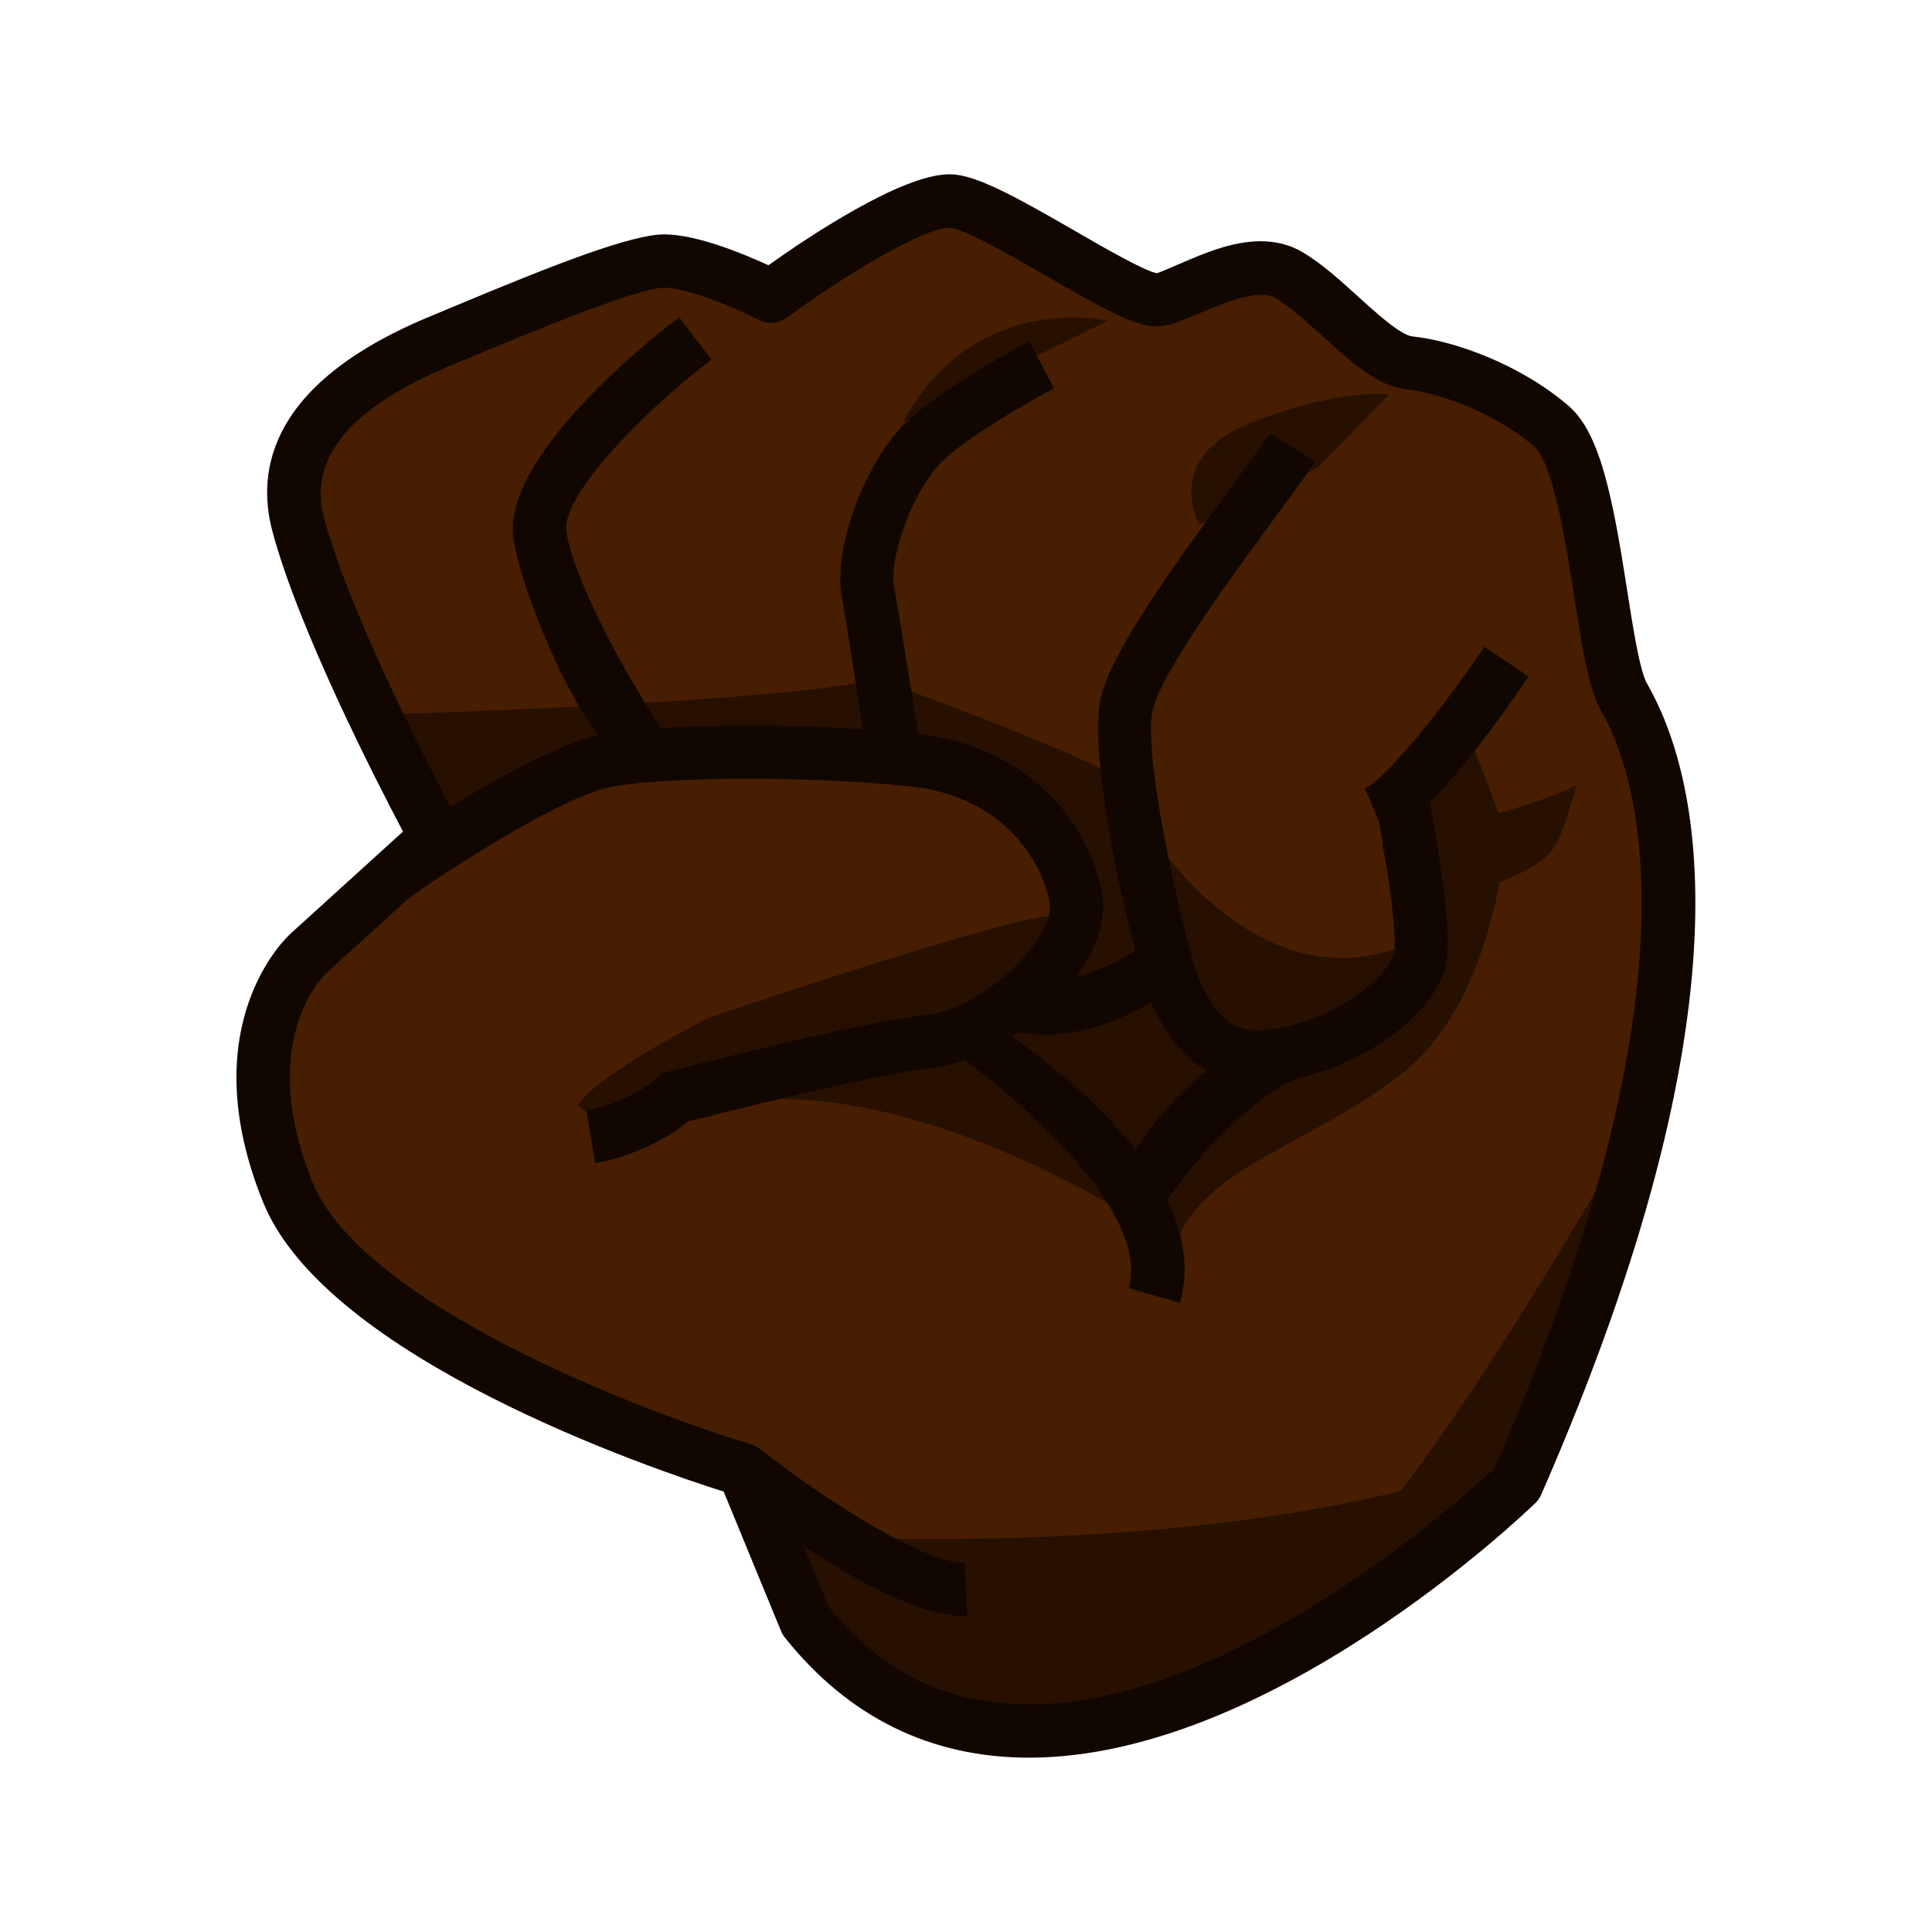 <?xml version="1.0" encoding="UTF-8"?>
<!-- Generated by phantom_svg. -->
<svg width="64px" height="64px" viewBox="0 0 64 64" preserveAspectRatio="none" xmlns="http://www.w3.org/2000/svg" xmlns:xlink="http://www.w3.org/1999/xlink" version="1.1">
  <g>
    <path style='fill:#471E02;' d='M26.693,53.695l-2.059-5.005c0,0-12.922-3.841-15.095-9.195
		c-2.173-5.354,0.686-7.915,0.686-7.915l4.232-3.841c0,0-3.546-6.519-4.576-10.36
		c-1.029-3.841,3.773-5.703,4.918-6.168c1.144-0.467,5.946-2.562,7.204-2.562
		c1.259,0,3.545,1.164,3.545,1.164S30.123,6.437,31.61,6.669
		c1.485,0.233,5.83,3.375,6.746,3.259c0.916-0.116,2.976-1.629,4.347-0.814
		c1.373,0.814,2.857,2.794,4.002,2.91c1.145,0.116,3.203,0.814,4.688,2.095
		c1.488,1.281,1.6,7.565,2.402,8.963c0.801,1.397,4.345,8.032-3.545,26.074
		C50.251,49.155,34.928,64.017,26.693,53.695z'/>
    <path style='fill:#281000;' d='M49.652,26.943L48.875,24.907l-1.259,0.08l-0.982,1.606
		c-0.512,0.133-0.445,1.29-0.863,1.39l0.494,2.072
		c0.099-0.024,0.292-0.058,0.542-0.103l-0.218,1.338
		c-4.916,2.04-8.422-3.624-8.422-3.624C37.334,26.25,37,25.75,37,25.75
		c-1.666-1-7.917-3.25-7.917-3.25c-3.657,0.815-16.5,1.167-16.5,1.167l1.869,4.304
		l10.154,8.497c6.608-0.697,14.32,4.771,14.32,4.771
		c1.029-2.676,4.459-3.259,7.548-5.701c2.024-1.603,2.865-4.503,3.207-6.317
		c0.715-0.267,1.363-0.609,1.735-1.055c0.369-0.442,0.803-2.16,0.803-2.16
		C51.8,26.256,50.801,26.6,49.652,26.943z'/>
    <path style='fill:#281000;' d='M29.895,14.002l6.805-3.376
		C36.699,10.627,32.296,9.578,29.895,14.002z'/>
    <path style='fill:#281000;' d='M39.729,17.378l3.889-1.862l2.403-2.446
		c0,0-1.604-0.233-4.576,0.932C38.471,15.166,39.729,17.378,39.729,17.378z'/>
    <path style='fill:#281000;' d='M50.634,48.021l3.85-11.4c0,0-4.37,7.915-8.083,12.768
		c-9.219,2.28-20.647,1.443-20.647,1.443l2.917,5.584c0,0,7.129,0.949,10.333,0.25
		c2.188-0.477,7.021-4.422,9.868-6.876l1.38-0.636l0.276-0.817
		c0.345-0.309,0.56-0.505,0.56-0.505C50.938,47.898,50.785,47.959,50.634,48.021z'/>
    <path style='fill:#471E02;' d='M19.574,37.665c0,0,1.652-0.267,2.795-1.315
		c0,0,6.291-1.628,8.463-1.86c2.172-0.232,5.147-2.91,4.805-4.772
		c-0.344-1.863-2.06-4.19-5.376-4.541c-3.317-0.349-7.891-0.349-10.064,0
		c-2.173,0.349-6.642,3.379-6.642,3.379'/>
    <path style='fill:#281000;' d='M19.145,36.621c0,0,1.622,1.453,3.108,0.129
		c0,0,7.06-2.391,9.75-3.489c2.69-1.103,2.926-2.264,2.925-2.845
		c-0.001-0.582-11.438,3.289-11.438,3.289S19.716,35.612,19.145,36.621z'/>
    <path style='fill:#110700;' d='M54.559,22.642c-0.241-0.42-0.464-1.851-0.661-3.112
		c-0.466-2.988-0.877-5.173-1.931-6.08c-1.607-1.386-3.81-2.167-5.176-2.305
		c-0.39-0.04-1.204-0.778-1.799-1.318c-0.593-0.539-1.207-1.096-1.841-1.472
		c-0.406-0.242-0.875-0.364-1.392-0.364c-0.942,0-1.883,0.405-2.638,0.73
		c-0.321,0.139-0.722,0.311-0.794,0.329C37.945,8.998,36.534,8.184,35.602,7.645
		C33.814,6.614,32.581,5.928,31.744,5.797C31.651,5.782,31.553,5.774,31.449,5.774
		c-1.591,0-4.718,2.104-5.994,3.013C24.653,8.417,23.086,7.764,22,7.764
		c-1.051,0-3.52,0.945-6.904,2.364l-0.702,0.292
		c-5.438,2.203-5.921,5.124-5.369,7.186c0.869,3.243,3.411,8.208,4.325,9.941
		l-3.718,3.375c-0.136,0.122-3.294,3.043-0.915,8.905
		c2.105,5.188,12.965,8.86,15.255,9.584l1.901,4.62
		C25.905,54.108,25.948,54.181,26,54.246c2.107,2.641,4.828,3.979,8.087,3.979
		c7.985,0,16.421-8.092,16.775-8.436c0.083-0.08,0.148-0.175,0.194-0.28
		C58.174,33.233,56.306,25.69,54.559,22.642z M49.511,48.638
		c-1.051,0.979-8.634,7.822-15.424,7.822c-2.694,0-4.863-1.053-6.629-3.219
		l-0.83-2.018c1.699,1.123,3.835,2.31,5.288,2.31
		c0.044,0,0.087-0.001,0.13-0.003l-0.092-1.764
		c-1.323,0.046-4.751-2.163-6.774-3.768l-0.006,0.008
		c-0.087-0.068-0.182-0.131-0.291-0.163c-3.481-1.034-12.876-4.61-14.529-8.681
		c-1.891-4.658,0.366-6.841,0.461-6.93l2.78-2.523
		c1.374-0.96,5.137-3.404,6.739-3.662c2.099-0.336,6.601-0.333,9.832,0.006
		c3.136,0.331,4.367,2.559,4.601,3.822c0.068,0.371-0.139,0.914-0.567,1.488
		c-0.853,1.143-2.374,2.13-3.463,2.246c-2.211,0.236-8.331,1.816-8.59,1.884
		l-0.213,0.055l-0.162,0.149c-0.926,0.85-2.328,1.093-2.341,1.095l0.143,0.871
		l0.141,0.871c0.075-0.012,1.771-0.296,3.077-1.384
		C23.875,36.875,29.053,35.567,30.923,35.367c0.336-0.036,0.688-0.127,1.044-0.249
		c2.285,1.708,6.104,5.16,5.423,7.557l1.699,0.482
		c0.339-1.192,0.093-2.378-0.46-3.489l0.074,0.037
		c0.015-0.028,1.926-2.86,4.205-3.969c2.419-0.516,4.702-2.228,5.004-3.833
		c0.197-1.044-0.268-3.816-0.547-5.311c1.319-1.345,2.749-3.404,3.272-4.183
		l-1.465-0.985c-1.361,2.023-3.262,4.389-3.959,4.685l0.469,1.105
		c0.315,1.737,0.605,3.779,0.495,4.362c-0.13,0.688-1.848,2.184-3.954,2.506
		c-1.457,0.228-1.855-0.461-2.273-1.185l-0.146-0.249
		c-0.381-0.745-2.002-7.475-1.618-9.135c0.292-1.261,2.744-4.593,4.062-6.384
		c0.603-0.819,1.079-1.467,1.315-1.845l-1.496-0.937
		c-0.202,0.322-0.684,0.977-1.241,1.735c-2.101,2.854-4.015,5.54-4.36,7.033
		c-0.359,1.556,0.446,5.775,1.139,8.377c-0.693,0.421-1.347,0.714-1.954,0.872
		c0.713-0.976,1.012-1.946,0.853-2.807c-0.429-2.325-2.479-4.836-6.085-5.246
		c-0.256-1.598-0.648-4.025-0.8-4.876c-0.172-0.969,0.615-3.227,1.656-4.209
		c0.856-0.807,2.919-1.979,3.642-2.363l-0.828-1.56
		c-0.114,0.061-2.82,1.502-4.024,2.637c-1.39,1.31-2.471,4.185-2.184,5.804
		c0.171,0.957,0.468,2.841,0.689,4.409c-2.271-0.146-4.752-0.159-6.669-0.035
		c-1.195-1.778-2.91-4.958-3.14-6.52c-0.165-1.118,2.367-3.823,4.808-5.687
		l-1.071-1.403C21.508,11.26,16.611,15.149,17.01,17.855
		c0.209,1.418,1.487,4.744,2.799,6.504c-1.342,0.304-3.327,1.406-4.891,2.373
		c-0.875-1.663-3.372-6.539-4.188-9.583c-0.536-2,0.92-3.713,4.399-5.123
		L15.779,11.756C19.302,10.279,21.396,9.53,22,9.53c0.76,0,2.333,0.655,3.145,1.068
		c0.297,0.151,0.656,0.122,0.924-0.076c1.943-1.434,4.552-2.981,5.401-2.981
		c0,0,0,0,0,0C32.045,7.631,33.59,8.523,34.719,9.174
		c1.814,1.047,2.875,1.64,3.582,1.64c0.037,0,0.127-0.006,0.164-0.01
		c0.405-0.052,0.846-0.241,1.356-0.461C40.635,9.993,41.729,9.566,42.25,9.873
		c0.48,0.285,1.027,0.781,1.556,1.261c0.945,0.859,1.839,1.67,2.808,1.768
		c0.883,0.089,2.803,0.68,4.201,1.885c0.644,0.554,1.062,3.238,1.339,5.015
		c0.291,1.869,0.489,3.049,0.874,3.719C54.296,25.735,56.485,32.607,49.511,48.638z
		 M38.136,33.218c0.058,0.146,0.111,0.269,0.155,0.34l0.13,0.222
		c0.269,0.465,0.713,1.216,1.557,1.687c-1.1,0.86-1.896,1.904-2.361,2.619
		c-1.259-1.612-2.965-2.952-4.08-3.742c0.073-0.048,0.145-0.101,0.218-0.151
		c0.284,0.052,0.572,0.085,0.868,0.085C35.716,34.276,36.894,33.911,38.136,33.218z'/>
  </g>
  <g>
  </g>
  <g>
  </g>
  <g>
  </g>
  <g>
  </g>
  <g>
  </g>
  <g>
  </g>
</svg>